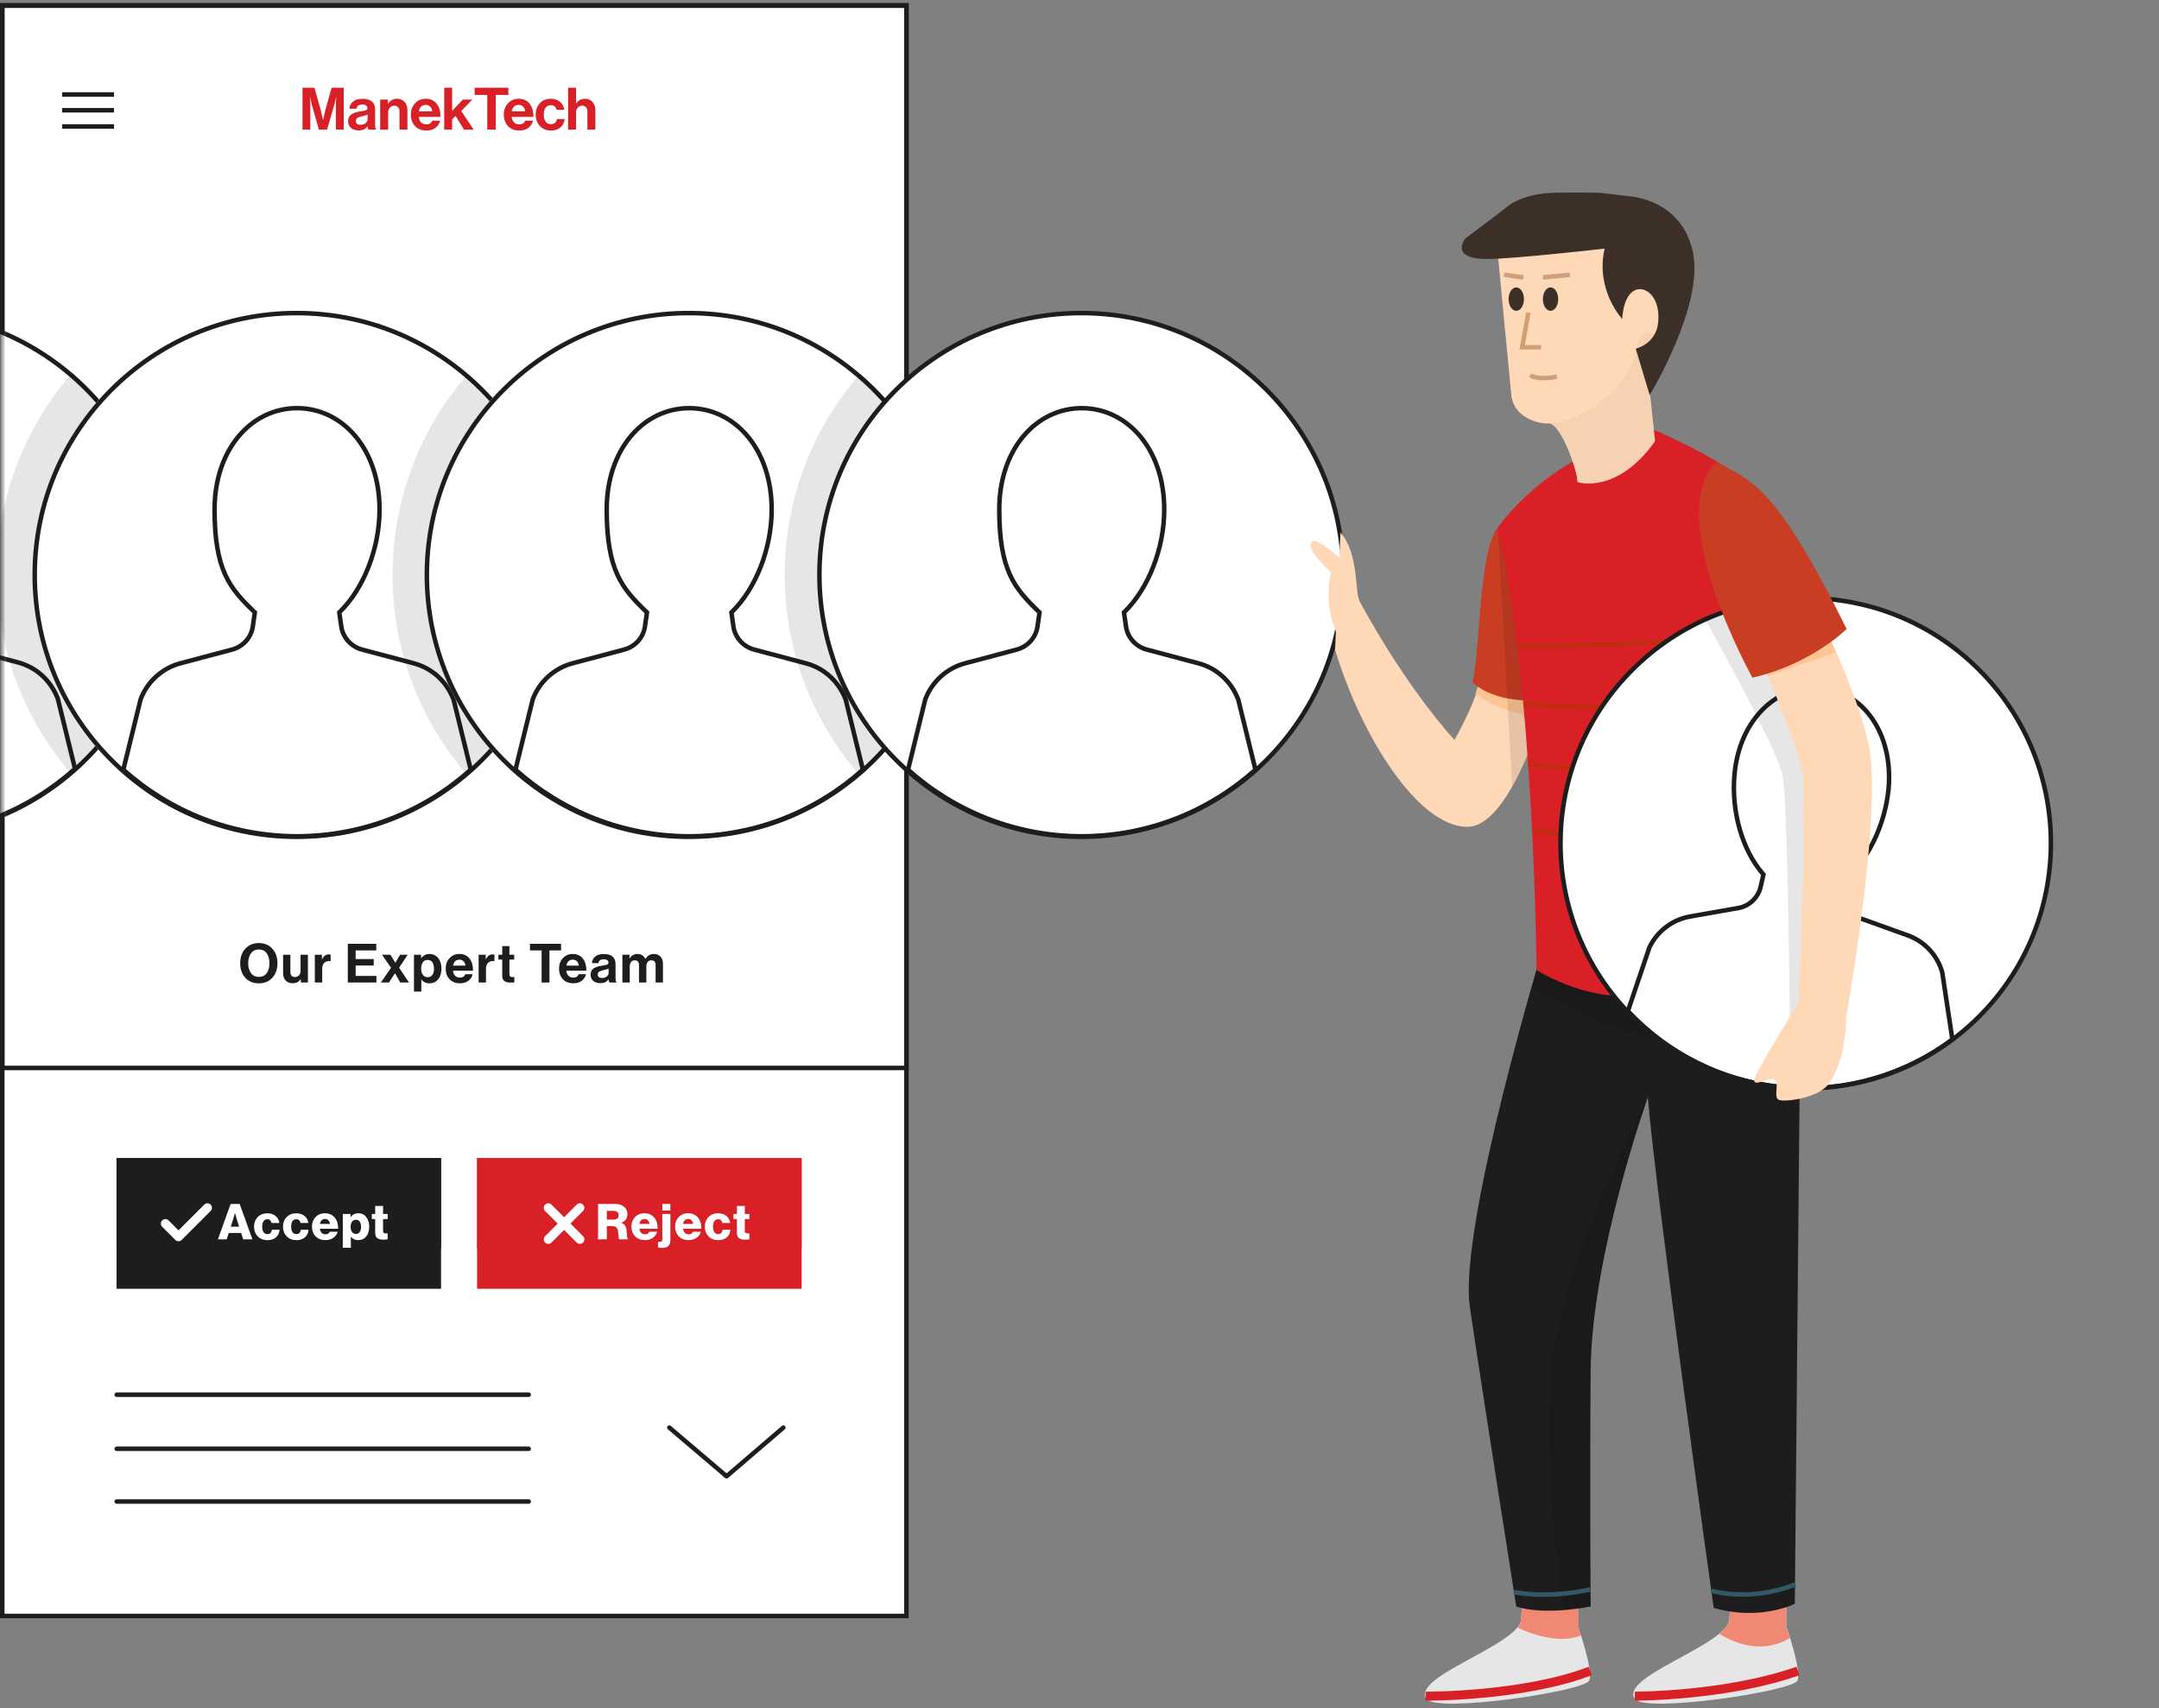<svg width="479" height="379" viewBox="0 0 479 379" fill="none" xmlns="http://www.w3.org/2000/svg">
<rect x="0" y="0" width="479" height="379" fill="#808080" stroke="none"/>
<path d="M201.102 358.565H0.502L0.502 1.266L201.102 1.266L201.102 358.565Z" fill="white" stroke="#1D1D1D"/>
<path d="M201.102 236.966H0.502L0.502 1.166L201.102 1.166L201.102 236.966Z" stroke="#1D1D1D"/>
<path d="M67.113 28.766V19.471H69.765L71.078 24.138C71.174 24.484 71.269 24.87 71.364 25.295C71.468 25.711 71.546 26.04 71.598 26.283L71.663 26.647H71.689C71.854 25.754 72.045 24.918 72.261 24.138L73.574 19.471H76.265V28.766H74.51V23.436L74.588 21.512H74.562C74.424 22.24 74.289 22.829 74.159 23.28L72.56 28.766H70.753L69.193 23.28L68.79 21.512H68.764C68.816 22.292 68.842 22.933 68.842 23.436V28.766H67.113ZM81.757 28.766C81.671 28.653 81.601 28.406 81.549 28.025H81.523C81.333 28.311 81.09 28.532 80.795 28.688C80.501 28.844 80.089 28.922 79.56 28.922C78.858 28.922 78.295 28.744 77.87 28.389C77.446 28.033 77.233 27.531 77.233 26.881C77.233 26.205 77.467 25.711 77.935 25.399C78.403 25.078 79.062 24.857 79.911 24.736C80.535 24.649 80.96 24.562 81.185 24.476C81.411 24.38 81.523 24.216 81.523 23.982C81.523 23.739 81.428 23.548 81.237 23.41C81.047 23.262 80.769 23.189 80.405 23.189C79.599 23.189 79.17 23.501 79.118 24.125H77.545C77.571 23.492 77.827 22.968 78.312 22.552C78.798 22.136 79.5 21.928 80.418 21.928C82.29 21.928 83.226 22.747 83.226 24.385V27.778C83.226 28.28 83.304 28.588 83.46 28.701V28.766H81.757ZM79.989 27.687C80.475 27.687 80.856 27.561 81.133 27.31C81.419 27.058 81.562 26.759 81.562 26.413V25.412C81.372 25.524 80.96 25.654 80.327 25.802C79.825 25.914 79.469 26.044 79.261 26.192C79.053 26.33 78.949 26.547 78.949 26.842C78.949 27.405 79.296 27.687 79.989 27.687ZM86.079 22.097V23.007H86.118C86.578 22.279 87.236 21.915 88.094 21.915C88.779 21.915 89.334 22.149 89.758 22.617C90.183 23.076 90.395 23.674 90.395 24.411V28.766H88.627V24.671C88.627 24.307 88.523 24.012 88.315 23.787C88.116 23.561 87.834 23.449 87.47 23.449C87.08 23.449 86.755 23.592 86.495 23.878C86.244 24.164 86.118 24.532 86.118 24.983V28.766H84.35V22.097H86.079ZM94.618 28.961C93.543 28.961 92.698 28.631 92.083 27.973C91.468 27.305 91.16 26.456 91.16 25.425C91.16 24.428 91.468 23.596 92.083 22.929C92.698 22.253 93.487 21.915 94.449 21.915C95.498 21.915 96.308 22.279 96.88 23.007C97.452 23.735 97.738 24.71 97.738 25.932H92.902C92.971 26.46 93.149 26.872 93.435 27.167C93.721 27.453 94.111 27.596 94.605 27.596C95.255 27.596 95.684 27.323 95.892 26.777H97.634C97.504 27.401 97.175 27.921 96.646 28.337C96.117 28.753 95.441 28.961 94.618 28.961ZM94.475 23.28C93.617 23.28 93.101 23.756 92.928 24.71H95.892C95.866 24.285 95.723 23.943 95.463 23.683C95.203 23.414 94.874 23.28 94.475 23.28ZM102.95 28.766L101.078 25.724L100.311 26.517V28.766H98.556V19.471H100.311V24.619L102.677 22.097H104.796L102.339 24.632L105.095 28.766H102.95ZM105.315 21.057V19.471H112.79V21.057H109.995V28.766H108.11V21.057H105.315ZM115.235 28.961C114.161 28.961 113.316 28.631 112.7 27.973C112.085 27.305 111.777 26.456 111.777 25.425C111.777 24.428 112.085 23.596 112.7 22.929C113.316 22.253 114.104 21.915 115.066 21.915C116.115 21.915 116.925 22.279 117.497 23.007C118.069 23.735 118.355 24.71 118.355 25.932H113.519C113.589 26.46 113.766 26.872 114.052 27.167C114.338 27.453 114.728 27.596 115.222 27.596C115.872 27.596 116.301 27.323 116.509 26.777H118.251C118.121 27.401 117.792 27.921 117.263 28.337C116.735 28.753 116.059 28.961 115.235 28.961ZM115.092 23.28C114.234 23.28 113.719 23.756 113.545 24.71H116.509C116.483 24.285 116.34 23.943 116.08 23.683C115.82 23.414 115.491 23.28 115.092 23.28ZM122.268 28.961C121.236 28.961 120.409 28.627 119.785 27.96C119.161 27.292 118.849 26.452 118.849 25.438C118.849 24.424 119.152 23.583 119.759 22.916C120.374 22.248 121.18 21.915 122.177 21.915C123.017 21.915 123.702 22.136 124.231 22.578C124.759 23.02 125.084 23.613 125.206 24.359H123.477C123.416 24.055 123.277 23.808 123.061 23.618C122.844 23.427 122.575 23.332 122.255 23.332C121.735 23.332 121.336 23.518 121.059 23.891C120.781 24.263 120.643 24.779 120.643 25.438C120.643 26.088 120.777 26.603 121.046 26.985C121.314 27.357 121.709 27.544 122.229 27.544C123 27.544 123.446 27.167 123.568 26.413H125.271C125.21 27.149 124.911 27.76 124.374 28.246C123.836 28.722 123.134 28.961 122.268 28.961ZM127.81 19.471V22.968H127.849C128.1 22.604 128.373 22.339 128.668 22.175C128.971 22.001 129.344 21.915 129.786 21.915C130.47 21.915 131.025 22.149 131.45 22.617C131.874 23.076 132.087 23.674 132.087 24.411V28.766H130.319V24.671C130.319 24.307 130.215 24.012 130.007 23.787C129.807 23.561 129.526 23.449 129.162 23.449C128.772 23.449 128.447 23.592 128.187 23.878C127.935 24.164 127.81 24.532 127.81 24.983V28.766H126.042V19.471H127.81Z" fill="#D92027"/>
<path d="M13.797 28.064H25.297" stroke="#1D1D1D" stroke-miterlimit="10"/>
<path d="M13.797 24.465H25.297" stroke="#1D1D1D" stroke-miterlimit="10"/>
<path d="M13.797 20.965H25.297" stroke="#1D1D1D" stroke-miterlimit="10"/>
<mask id="mask0_4620_6039" style="mask-type:luminance" maskUnits="userSpaceOnUse" x="0" y="38" width="202" height="200">
<path d="M200.898 236.6H0.898V38.6L200.898 38.6V236.6Z" fill="white" stroke="white"/>
</mask>
<g mask="url(#mask0_4620_6039)">
<path d="M-22.002 69.266C10.086 69.266 36.098 95.278 36.099 127.365C36.099 159.453 10.086 185.466 -22.002 185.466C-54.09 185.466 -80.102 159.453 -80.102 127.365C-80.101 95.278 -54.089 69.266 -22.002 69.266Z" fill="white" stroke="#1D1D1D"/>
<path d="M-21.9 90.365C-11.854 90.365 -3.6 99.357 -3.6 112.865C-3.6 121.55 -7.159 130.415 -12.351 135.509L-12.53 135.686L-12.495 135.936L-12.095 138.736C-11.765 141.241 -9.915 143.3 -7.426 143.949V143.948L3.872 146.948L3.876 146.949C8.004 148.005 11.273 150.977 12.821 155.016L16.643 170.59C6.381 179.772 -7.075 185.339 -21.9 185.364C-36.725 185.339 -50.182 179.772 -60.443 170.591L-56.621 155.011C-55.172 151.077 -51.806 148.006 -47.676 146.949L-47.672 146.948L-36.375 143.948L-36.374 143.949C-33.885 143.3 -32.035 141.241 -31.705 138.736L-31.305 135.936L-31.269 135.683L-31.453 135.505C-34.148 132.91 -36.312 130.64 -37.82 127.345C-39.329 124.047 -40.2 119.676 -40.2 112.865C-40.2 99.358 -31.947 90.365 -21.9 90.365Z" stroke="#1D1D1D"/>
<path opacity="0.1" d="M15.997 82.766C5.597 94.666 -0.703 110.266 -0.703 127.366C-0.703 144.466 5.597 159.966 15.997 171.966C28.597 161.266 36.597 145.266 36.597 127.366C36.597 109.466 28.597 93.566 15.997 82.766Z" fill="black"/>
</g>
<path d="M65.803 186.167C98.167 186.167 124.403 159.931 124.403 127.567C124.403 95.203 98.167 68.967 65.803 68.967C33.439 68.967 7.203 95.203 7.203 127.567C7.203 159.931 33.439 186.167 65.803 186.167Z" fill="white"/>
<path d="M65.803 69.467C97.89 69.467 123.903 95.479 123.903 127.566C123.903 159.654 97.891 185.667 65.803 185.667C33.715 185.667 7.703 159.654 7.703 127.566C7.703 95.479 33.715 69.467 65.803 69.467Z" stroke="#1D1D1D" stroke-opacity="0.1"/>
<path d="M65.805 186.066C80.905 186.066 94.605 180.366 105.005 170.966L101.105 155.066C99.505 150.866 96.105 147.766 91.805 146.666L80.505 143.666C78.205 143.066 76.505 141.166 76.205 138.866L75.805 136.066C81.105 130.866 84.705 121.866 84.705 113.066C84.705 99.366 76.305 90.066 65.905 90.066C55.505 90.066 47.105 99.366 47.105 113.066C47.105 126.766 50.605 130.866 56.005 136.066L55.605 138.866C55.305 141.166 53.605 143.066 51.305 143.666L40.005 146.666C35.705 147.766 32.205 150.966 30.705 155.066L26.805 170.966C37.205 180.366 50.905 186.066 66.005 186.066H65.805Z" fill="#1D1D1D" fill-opacity="0.3"/>
<path opacity="0.1" d="M103.802 82.967C93.402 94.867 87.102 110.467 87.102 127.567C87.102 144.667 93.402 160.167 103.802 172.167C116.402 161.467 124.402 145.467 124.402 127.567C124.402 109.667 116.402 93.767 103.802 82.967Z" fill="black"/>
<path d="M65.803 69.467C97.89 69.467 123.903 95.479 123.903 127.566C123.903 159.654 97.891 185.667 65.803 185.667C33.715 185.667 7.703 159.654 7.703 127.566C7.703 95.479 33.715 69.467 65.803 69.467Z" fill="white" stroke="#1D1D1D"/>
<path d="M65.904 90.566C75.951 90.566 84.205 99.559 84.205 113.066C84.205 121.751 80.646 130.616 75.454 135.71L75.274 135.887L75.31 136.137L75.71 138.938C76.039 141.443 77.89 143.501 80.379 144.15V144.149L91.677 147.149L91.681 147.15C95.808 148.206 99.078 151.178 100.626 155.217L104.447 170.791C94.186 179.973 80.73 185.541 65.904 185.565C51.079 185.54 37.623 179.974 27.361 170.792L31.184 155.212C32.633 151.279 35.998 148.207 40.129 147.15L40.133 147.149L51.43 144.149L51.431 144.15C53.92 143.501 55.77 141.443 56.1 138.938L56.5 136.137L56.536 135.884L56.352 135.706C53.657 133.111 51.492 130.842 49.984 127.546C48.475 124.248 47.605 119.877 47.605 113.066C47.605 99.559 55.858 90.567 65.904 90.566Z" stroke="#1D1D1D"/>
<path opacity="0.1" d="M103.802 82.967C93.402 94.867 87.102 110.467 87.102 127.567C87.102 144.667 93.402 160.167 103.802 172.167C116.402 161.467 124.402 145.467 124.402 127.567C124.402 109.667 116.402 93.767 103.802 82.967Z" fill="black"/>
<path d="M152.803 186.167C185.167 186.167 211.403 159.931 211.403 127.567C211.403 95.203 185.167 68.967 152.803 68.967C120.439 68.967 94.203 95.203 94.203 127.567C94.203 159.931 120.439 186.167 152.803 186.167Z" fill="white"/>
<path d="M152.803 69.467C184.89 69.467 210.903 95.479 210.903 127.566C210.903 159.654 184.89 185.667 152.803 185.667C120.715 185.667 94.703 159.654 94.703 127.566C94.703 95.479 120.715 69.467 152.803 69.467Z" stroke="#1D1D1D" stroke-opacity="0.1"/>
<path d="M152.805 186.066C167.905 186.066 181.605 180.366 192.005 170.966L188.105 155.066C186.505 150.866 183.105 147.766 178.805 146.666L167.505 143.666C165.205 143.066 163.505 141.166 163.205 138.866L162.805 136.066C168.105 130.866 171.705 121.866 171.705 113.066C171.705 99.366 163.305 90.066 152.905 90.066C142.505 90.066 134.105 99.366 134.105 113.066C134.105 126.766 137.605 130.866 143.005 136.066L142.605 138.866C142.305 141.166 140.605 143.066 138.305 143.666L127.005 146.666C122.705 147.766 119.205 150.966 117.705 155.066L113.805 170.966C124.205 180.366 137.905 186.066 153.005 186.066H152.805Z" fill="#1D1D1D" fill-opacity="0.3"/>
<path opacity="0.1" d="M190.802 82.967C180.402 94.867 174.102 110.467 174.102 127.567C174.102 144.667 180.402 160.167 190.802 172.167C203.402 161.467 211.402 145.467 211.402 127.567C211.402 109.667 203.402 93.767 190.802 82.967Z" fill="black"/>
<path d="M152.803 69.467C184.89 69.467 210.903 95.479 210.903 127.566C210.903 159.654 184.89 185.667 152.803 185.667C120.715 185.667 94.703 159.654 94.703 127.566C94.703 95.479 120.715 69.467 152.803 69.467Z" fill="white" stroke="#1D1D1D"/>
<path d="M152.904 90.566C162.951 90.566 171.205 99.559 171.205 113.066C171.205 121.751 167.646 130.616 162.454 135.71L162.274 135.887L162.31 136.137L162.71 138.938C163.039 141.443 164.89 143.501 167.379 144.15V144.149L178.677 147.149L178.681 147.15C182.809 148.206 186.078 151.178 187.626 155.217L191.447 170.791C181.186 179.973 167.73 185.541 152.904 185.565C138.079 185.54 124.623 179.974 114.361 170.792L118.184 155.212C119.633 151.279 122.999 148.207 127.129 147.15L127.133 147.149L138.43 144.149L138.431 144.15C140.92 143.501 142.77 141.443 143.1 138.938L143.5 136.137L143.536 135.884L143.352 135.706C140.657 133.111 138.492 130.842 136.984 127.546C135.475 124.248 134.604 119.877 134.604 113.066C134.604 99.559 142.858 90.567 152.904 90.566Z" stroke="#1D1D1D"/>
<path opacity="0.1" d="M190.802 82.967C180.402 94.867 174.102 110.467 174.102 127.567C174.102 144.667 180.402 160.167 190.802 172.167C203.402 161.467 211.402 145.467 211.402 127.567C211.402 109.667 203.402 93.767 190.802 82.967Z" fill="black"/>
<rect width="72" height="29" transform="translate(25.852 256.967)" fill="#1D1D1D"/>
<rect x="25.852" y="256.967" width="72" height="20" fill="#1D1D1D"/>
<path d="M46.021 268L39.604 274.417L36.688 271.5" stroke="white" stroke-width="2" stroke-linecap="round" stroke-linejoin="round"/>
<path d="M48.341 275L51.168 267.135H53.17L56.008 275H53.962L53.5 273.581H50.75L50.299 275H48.341ZM51.201 272.184H53.049L52.455 270.281L52.147 269.17H52.125C52 269.639 51.894 270.01 51.806 270.281L51.201 272.184ZM59.35 275.176C58.456 275.176 57.733 274.894 57.183 274.329C56.633 273.764 56.358 273.053 56.358 272.195C56.358 271.337 56.63 270.626 57.172 270.061C57.715 269.496 58.426 269.214 59.306 269.214C60.054 269.214 60.666 269.412 61.143 269.808C61.62 270.204 61.898 270.725 61.979 271.37H60.252C60.127 270.813 59.819 270.534 59.328 270.534C58.947 270.534 58.657 270.681 58.459 270.974C58.269 271.267 58.173 271.674 58.173 272.195C58.173 272.708 58.272 273.112 58.47 273.405C58.668 273.691 58.954 273.834 59.328 273.834C59.9 273.834 60.227 273.511 60.307 272.866H62.023C62.001 273.533 61.745 274.087 61.253 274.527C60.769 274.96 60.135 275.176 59.35 275.176ZM65.774 275.176C64.879 275.176 64.157 274.894 63.607 274.329C63.057 273.764 62.782 273.053 62.782 272.195C62.782 271.337 63.053 270.626 63.596 270.061C64.138 269.496 64.85 269.214 65.73 269.214C66.478 269.214 67.09 269.412 67.567 269.808C68.043 270.204 68.322 270.725 68.403 271.37H66.676C66.551 270.813 66.243 270.534 65.752 270.534C65.37 270.534 65.081 270.681 64.883 270.974C64.692 271.267 64.597 271.674 64.597 272.195C64.597 272.708 64.696 273.112 64.894 273.405C65.092 273.691 65.378 273.834 65.752 273.834C66.324 273.834 66.65 273.511 66.731 272.866H68.447C68.425 273.533 68.168 274.087 67.677 274.527C67.193 274.96 66.558 275.176 65.774 275.176ZM72.208 275.165C71.299 275.165 70.569 274.886 70.019 274.329C69.476 273.764 69.205 273.046 69.205 272.173C69.205 271.322 69.473 270.615 70.008 270.05C70.551 269.485 71.247 269.203 72.098 269.203C72.868 269.203 73.51 269.438 74.023 269.907C74.698 270.523 75.028 271.436 75.013 272.646H70.965C71.024 273.035 71.159 273.339 71.372 273.559C71.585 273.772 71.871 273.878 72.23 273.878C72.692 273.878 73.004 273.691 73.165 273.317H74.914C74.782 273.86 74.467 274.303 73.968 274.648C73.477 274.993 72.89 275.165 72.208 275.165ZM70.976 271.579H73.198C73.169 271.242 73.055 270.974 72.857 270.776C72.666 270.578 72.424 270.479 72.131 270.479C71.493 270.479 71.108 270.846 70.976 271.579ZM76.053 276.859V269.368H77.769V270.05H77.802C78.235 269.485 78.803 269.203 79.507 269.203C80.241 269.203 80.824 269.485 81.256 270.05C81.696 270.607 81.916 271.319 81.916 272.184C81.916 273.093 81.693 273.819 81.245 274.362C80.798 274.905 80.204 275.176 79.463 275.176C78.774 275.176 78.242 274.923 77.868 274.417H77.846V276.859H76.053ZM79.001 273.79C79.346 273.79 79.614 273.654 79.804 273.383C80.002 273.104 80.101 272.727 80.101 272.25C80.101 271.751 80.006 271.359 79.815 271.073C79.625 270.787 79.342 270.644 78.968 270.644C78.594 270.644 78.305 270.794 78.099 271.095C77.894 271.388 77.791 271.773 77.791 272.25C77.791 272.712 77.898 273.086 78.11 273.372C78.323 273.651 78.62 273.79 79.001 273.79ZM85.032 275.066C84.46 275.066 84.016 274.952 83.701 274.725C83.393 274.49 83.239 274.087 83.239 273.515V270.49H82.491V269.368H83.239V267.586H84.988V269.368H86.011V270.49H84.988V273.13C84.988 273.335 85.039 273.478 85.142 273.559C85.252 273.64 85.41 273.68 85.615 273.68C85.674 273.68 85.751 273.68 85.846 273.68C85.941 273.673 85.996 273.669 86.011 273.669V274.978C85.806 275.037 85.479 275.066 85.032 275.066Z" fill="white"/>
<rect width="72" height="29" transform="translate(105.852 256.967)" fill="#D92027"/>
<rect x="105.852" y="256.967" width="72" height="20" fill="#D92027"/>
<path d="M128.648 268L121.648 275" stroke="white" stroke-width="2" stroke-linecap="round" stroke-linejoin="round"/>
<path d="M121.648 268L128.648 275" stroke="white" stroke-width="2" stroke-linecap="round" stroke-linejoin="round"/>
<path d="M132.687 275V267.135H136.449C137.256 267.135 137.916 267.337 138.429 267.74C138.943 268.136 139.199 268.69 139.199 269.401C139.199 270.354 138.745 270.989 137.835 271.304V271.337C138.495 271.557 138.877 272.037 138.979 272.778C139.023 273.035 139.053 273.354 139.067 273.735C139.089 274.109 139.115 274.391 139.144 274.582C139.174 274.765 139.229 274.872 139.309 274.901V275H137.417C137.359 274.963 137.311 274.857 137.274 274.681C137.245 274.505 137.219 274.256 137.197 273.933C137.175 273.61 137.15 273.357 137.12 273.174C137.018 272.426 136.581 272.052 135.811 272.052H134.634V275H132.687ZM134.634 270.611H136.097C136.479 270.611 136.768 270.527 136.966 270.358C137.164 270.189 137.263 269.955 137.263 269.654C137.263 269.361 137.168 269.126 136.977 268.95C136.787 268.767 136.508 268.675 136.141 268.675H134.634V270.611ZM143.094 275.165C142.184 275.165 141.455 274.886 140.905 274.329C140.362 273.764 140.091 273.046 140.091 272.173C140.091 271.322 140.358 270.615 140.894 270.05C141.436 269.485 142.133 269.203 142.984 269.203C143.754 269.203 144.395 269.438 144.909 269.907C145.583 270.523 145.913 271.436 145.899 272.646H141.851C141.909 273.035 142.045 273.339 142.258 273.559C142.47 273.772 142.756 273.878 143.116 273.878C143.578 273.878 143.889 273.691 144.051 273.317H145.8C145.668 273.86 145.352 274.303 144.854 274.648C144.362 274.993 143.776 275.165 143.094 275.165ZM141.862 271.579H144.084C144.054 271.242 143.941 270.974 143.743 270.776C143.552 270.578 143.31 270.479 143.017 270.479C142.379 270.479 141.994 270.846 141.862 271.579ZM147.005 276.892C146.624 276.892 146.286 276.863 145.993 276.804V275.561C146.191 275.561 146.334 275.557 146.422 275.55C146.503 275.543 146.591 275.521 146.686 275.484C146.789 275.447 146.855 275.385 146.884 275.297C146.921 275.216 146.939 275.103 146.939 274.956V269.368H148.732V275.044C148.732 275.682 148.589 276.151 148.303 276.452C148.01 276.745 147.577 276.892 147.005 276.892ZM146.939 268.587V267.135H148.732V268.587H146.939ZM152.782 275.165C151.873 275.165 151.143 274.886 150.593 274.329C150.051 273.764 149.779 273.046 149.779 272.173C149.779 271.322 150.047 270.615 150.582 270.05C151.125 269.485 151.822 269.203 152.672 269.203C153.442 269.203 154.084 269.438 154.597 269.907C155.272 270.523 155.602 271.436 155.587 272.646H151.539C151.598 273.035 151.734 273.339 151.946 273.559C152.159 273.772 152.445 273.878 152.804 273.878C153.266 273.878 153.578 273.691 153.739 273.317H155.488C155.356 273.86 155.041 274.303 154.542 274.648C154.051 274.993 153.464 275.165 152.782 275.165ZM151.55 271.579H153.772C153.743 271.242 153.629 270.974 153.431 270.776C153.241 270.578 152.999 270.479 152.705 270.479C152.067 270.479 151.682 270.846 151.55 271.579ZM159.366 275.176C158.472 275.176 157.749 274.894 157.199 274.329C156.649 273.764 156.374 273.053 156.374 272.195C156.374 271.337 156.646 270.626 157.188 270.061C157.731 269.496 158.442 269.214 159.322 269.214C160.07 269.214 160.683 269.412 161.159 269.808C161.636 270.204 161.915 270.725 161.995 271.37H160.268C160.144 270.813 159.836 270.534 159.344 270.534C158.963 270.534 158.673 270.681 158.475 270.974C158.285 271.267 158.189 271.674 158.189 272.195C158.189 272.708 158.288 273.112 158.486 273.405C158.684 273.691 158.97 273.834 159.344 273.834C159.916 273.834 160.243 273.511 160.323 272.866H162.039C162.017 273.533 161.761 274.087 161.269 274.527C160.785 274.96 160.151 275.176 159.366 275.176ZM165.284 275.066C164.712 275.066 164.268 274.952 163.953 274.725C163.645 274.49 163.491 274.087 163.491 273.515V270.49H162.743V269.368H163.491V267.586H165.24V269.368H166.263V270.49H165.24V273.13C165.24 273.335 165.291 273.478 165.394 273.559C165.504 273.64 165.662 273.68 165.867 273.68C165.926 273.68 166.003 273.68 166.098 273.68C166.193 273.673 166.248 273.669 166.263 273.669V274.978C166.058 275.037 165.731 275.066 165.284 275.066Z" fill="white"/>
<path d="M25.898 321.467H117.298" stroke="#1D1D1D" stroke-linecap="round" stroke-linejoin="round"/>
<path d="M25.898 309.467H117.298" stroke="#1D1D1D" stroke-linecap="round" stroke-linejoin="round"/>
<path d="M25.898 333.166H117.298" stroke="#1D1D1D" stroke-linecap="round" stroke-linejoin="round"/>
<path d="M173.8 316.766L161.2 327.566L148.5 316.766" stroke="#1D1D1D" stroke-linecap="round" stroke-linejoin="round"/>
<path d="M239.896 69.467C271.984 69.467 297.997 95.479 297.997 127.566C297.997 159.654 271.984 185.667 239.896 185.667C207.809 185.667 181.797 159.654 181.797 127.566C181.797 95.479 207.809 69.467 239.896 69.467Z" fill="white" stroke="#1D1D1D"/>
<path d="M239.998 90.566C250.045 90.566 258.299 99.559 258.299 113.066C258.299 121.751 254.739 130.616 249.548 135.71L249.367 135.887L249.403 136.137L249.804 138.938C250.133 141.443 251.984 143.501 254.473 144.15V144.149L265.771 147.149L265.774 147.15C269.902 148.206 273.171 151.178 274.72 155.217L278.541 170.791C268.279 179.973 254.824 185.541 239.998 185.565C225.173 185.54 211.717 179.974 201.455 170.792L205.277 155.212C206.726 151.279 210.092 148.207 214.223 147.15L214.227 147.149L225.523 144.149L225.524 144.15C228.013 143.501 229.864 141.443 230.193 138.938L230.594 136.137L230.63 135.884L230.445 135.706C227.751 133.111 225.586 130.842 224.078 127.546C222.569 124.248 221.698 119.877 221.698 113.066C221.698 99.559 229.951 90.567 239.998 90.566Z" stroke="#1D1D1D"/>
<path d="M297.697 143.066C297.697 143.066 295.397 138.766 294.897 134.666C294.397 130.566 295.297 126.966 295.297 126.966C295.297 126.966 289.897 122.266 290.897 120.366C291.897 118.466 298.897 125.366 298.897 125.366L301.497 133.066L297.697 142.966V143.066Z" fill="#FFD8B8"/>
<path d="M350.102 353.266V360.866C350.102 360.866 353.502 370.466 352.602 372.866C351.702 375.266 318.702 380.166 316.502 376.966C313.102 372.166 335.302 365.566 337.402 359.866L338.002 353.166H350.102V353.266Z" fill="#E6E6E6"/>
<path d="M396.305 353.266V360.866C396.305 360.866 399.705 370.466 398.805 372.866C397.905 375.266 364.905 380.166 362.705 376.966C359.305 372.166 381.505 365.566 383.605 359.866L384.205 353.166H396.305V353.266Z" fill="#E6E6E6"/>
<path d="M338.003 353.266L337.403 359.966C337.303 360.366 337.003 360.766 336.703 361.166C340.203 362.766 346.103 364.766 350.803 362.866C350.403 361.666 350.103 360.866 350.103 360.866V353.266H338.003Z" fill="#F08873"/>
<path d="M384.2 353.266L383.6 359.966C383.3 360.766 382.5 361.666 381.5 362.566C384.8 364.566 390.9 367.166 397.1 363.466C396.6 361.966 396.3 360.966 396.3 360.966V353.366H384.2V353.266Z" fill="#F08873"/>
<path d="M297.303 118.065C301.503 122.565 300.603 131.565 301.603 133.365C312.803 153.865 322.703 164.165 322.703 164.165C328.003 154.665 328.903 149.365 328.903 149.365L344.403 150.865C344.403 150.865 336.303 183.665 325.403 183.465C314.503 183.265 302.003 163.365 296.203 144.165L297.403 117.965L297.303 118.065Z" fill="#FFD8B8"/>
<path d="M327.405 154.065C329.705 155.665 334.505 158.465 341.805 159.165C343.405 154.465 344.205 150.865 344.205 150.865L328.705 149.365C328.705 149.365 328.405 150.965 327.305 154.065H327.405Z" fill="#FFC494"/>
<path d="M342.8 208.565L399.6 206.365L398.2 355.865C398.2 355.865 390.5 359.765 380.2 356.765C380.2 356.765 367.3 264.765 365.6 243.465C365.6 243.465 353.1 278.465 352.9 304.165C352.7 329.865 352.9 356.465 352.9 356.465C352.9 356.465 342.8 358.565 336.4 356.465C336.4 356.465 328.7 307.765 326.1 289.965C323.5 272.165 342.8 208.665 342.8 208.665V208.565Z" fill="#1D1D1D"/>
<path opacity="0.1" d="M339.703 219.165C347.003 223.665 369.003 235.365 399.303 234.765L399.603 206.365L342.803 208.565C342.803 208.565 341.503 212.665 339.703 219.165Z" fill="black"/>
<path d="M332.203 117.166C328.103 122.366 328.303 145.366 326.703 151.366C326.703 151.366 330.803 155.966 341.203 155.366C341.203 155.366 339.003 134.066 337.103 126.866C335.203 119.666 332.203 117.166 332.203 117.166Z" fill="#C93D22"/>
<path opacity="0.1" d="M344.305 150.866L340.805 150.566C340.005 143.866 338.505 131.966 337.205 126.966C335.305 119.766 332.305 117.266 332.305 117.266L335.505 174.466C340.905 164.866 344.305 150.966 344.305 150.966V150.866Z" fill="black"/>
<path d="M366.903 95.365C366.903 95.365 379.603 100.565 387.903 107.165C396.103 113.765 400.603 207.565 400.603 207.565C386.703 210.765 367.603 230.765 340.903 215.265C340.903 215.265 340.403 151.365 332.203 117.165C332.203 117.165 339.403 106.665 352.703 100.465C362.703 95.765 366.903 95.365 366.903 95.365Z" fill="#D92027"/>
<path d="M396.9 154.367C396.9 154.067 396.9 153.667 396.9 153.367C383.1 155.367 359.4 157.767 338 155.667C338 155.967 338 156.367 338 156.667C359.4 158.767 383.1 156.267 396.9 154.367Z" fill="#C22C0F"/>
<path d="M336.5 142.766C336.5 143.066 336.5 143.466 336.6 143.766C347.3 143.866 369.9 143.566 395.3 140.066C395.3 139.766 395.3 139.366 395.2 139.066C369.8 142.666 347.1 142.966 336.5 142.766Z" fill="#C22C0F"/>
<path d="M398 167.967C398 167.667 398 167.267 398 166.967C374.9 172.767 350.5 170.667 339 169.067C339 169.367 339 169.767 339 170.067C350.6 171.567 374.9 173.667 398 167.967Z" fill="#C22C0F"/>
<path d="M399.1 181.766C399.1 181.466 399.1 181.066 399.1 180.766C387.7 183.566 367.4 186.766 340 183.866C340 184.166 340 184.566 340 184.866C347.5 185.666 354.5 185.966 360.9 185.966C377.8 185.966 390.8 183.766 399.1 181.766Z" fill="#C22C0F"/>
<path d="M362.151 148.621C383.395 127.377 417.839 127.377 439.084 148.622C460.328 169.866 460.328 204.31 439.084 225.554C417.839 246.799 383.395 246.799 362.151 225.555C340.906 204.31 340.906 169.866 362.151 148.621Z" fill="white" stroke="#1D1D1D"/>
<path d="M384.8 172.01C385.883 159.507 394.406 151.794 403.761 152.565C413.105 153.336 420.086 162.413 419.003 175.023C418.212 183.215 414.262 191.18 408.985 195.479L408.783 195.645L408.803 195.905L409.003 198.505C409.115 200.828 410.554 202.838 412.712 203.749L412.924 203.834L412.933 203.837L423.232 207.537C426.972 208.88 429.848 211.943 430.911 215.771L433.161 230.643C422.843 238.32 409.836 242.409 396.043 241.284L396.044 241.269C382.18 240.089 369.975 233.736 361.171 224.342L365.965 210.157C367.7 206.613 371.059 204.03 374.985 203.359H374.988L385.788 201.459L385.795 201.458C388.087 201.021 390.042 199.176 390.588 196.883L390.589 196.879L391.188 194.279L391.246 194.031L391.079 193.839C386.583 188.659 384.109 180.2 384.8 172.01Z" stroke="#1D1D1D"/>
<path opacity="0.1" d="M378.102 137.065C381.902 143.865 394.502 166.765 395.502 172.165C396.702 178.465 397.102 227.865 397.102 227.865H404.602C404.602 227.865 409.302 179.565 408.402 169.565C407.802 162.465 398.302 143.365 392.902 132.865C387.702 133.565 382.702 135.065 378.102 137.165V137.065Z" fill="black"/>
<path d="M390.804 146.565C390.804 146.565 398.304 164.165 399.704 170.465C401.104 176.765 399.004 222.565 399.004 222.565C399.004 222.565 389.404 237.865 389.204 239.565C389.004 241.365 392.504 238.865 393.704 239.565C394.904 240.265 393.304 243.565 394.704 244.065C396.104 244.565 403.004 243.665 405.404 240.865C407.704 238.065 409.504 232.765 409.604 225.665C409.604 225.665 416.704 185.765 415.104 168.665C414.204 158.565 405.204 139.865 405.204 139.865L390.904 146.565H390.804Z" fill="#FFD8B8"/>
<path d="M405.105 139.866L390.805 146.566C390.805 146.566 391.405 147.966 392.205 149.966C394.505 149.166 401.105 146.966 407.305 144.766C406.005 141.766 405.005 139.766 405.005 139.766L405.105 139.866Z" fill="#FFC494"/>
<path d="M332.202 55.165C332.202 55.165 334.802 82.865 335.302 87.665C335.802 92.465 340.902 94.065 343.602 93.965C346.302 93.865 350.102 104.765 350.002 106.965C350.002 106.965 358.602 109.865 367.102 97.965L366.002 87.665C366.002 87.665 372.702 71.765 371.302 63.665C369.902 55.565 362.902 47.465 353.002 46.965C343.002 46.365 332.102 55.165 332.102 55.165H332.202Z" fill="#FFD8B8"/>
<path d="M350.1 106.865C350.1 106.865 358.7 109.765 367.2 97.865L366.1 87.565C366.1 87.565 368.4 82.265 370 76.165C366.9 73.465 363.9 72.365 363 77.365C361.2 87.765 349.4 93.565 344 93.965C346.7 94.665 350.1 104.865 350 106.865H350.1Z" fill="#F7D2B2"/>
<path d="M325.304 52.766L333.904 46.266C333.904 46.266 337.095 42.935 344.904 42.766C348.743 42.682 354.904 42.765 354.904 42.765L361.604 43.566C361.604 43.566 373.104 44.166 375.604 55.965C378.104 67.766 366.004 87.665 366.004 87.665L362.904 77.365C362.904 77.365 367.504 76.365 367.904 71.365C368.304 66.266 365.604 64.066 363.804 64.165C362.004 64.165 360.204 66.066 359.904 70.766C359.904 70.766 353.904 64.365 356.004 55.166C356.004 55.166 335.804 57.465 330.004 57.465C321.204 57.465 325.204 52.766 325.204 52.766H325.304Z" fill="#3B2F27"/>
<path d="M380.901 102.465C388.501 106.865 393.701 107.165 409.701 139.565C409.701 139.565 401.901 147.365 388.801 150.365C388.801 150.365 368.601 114.165 380.901 102.465Z" fill="#C93D22"/>
<path d="M362.703 376.366C362.703 376.366 383.103 376.366 398.903 370.766" stroke="#D92027" stroke-width="2" stroke-miterlimit="10"/>
<path d="M316.305 376.366C316.305 376.366 338.105 376.466 352.805 370.766" stroke="#D92027" stroke-width="2" stroke-miterlimit="10"/>
<path opacity="0.1" d="M346.802 357.165C350.202 356.865 352.902 356.365 352.902 356.365C352.902 356.365 352.702 329.765 352.902 304.065C353.102 278.365 365.602 243.365 365.602 243.365C365.602 243.365 349.102 274.565 345.102 297.565C341.702 317.365 345.602 348.765 346.802 357.165Z" fill="black"/>
<path d="M379.703 352.966C379.703 352.966 388.203 355.566 398.303 351.566" stroke="#315A66" stroke-miterlimit="10"/>
<path d="M335.906 353.266C335.906 353.266 343.006 354.866 352.806 352.666" stroke="#315A66" stroke-miterlimit="10"/>
<path d="M339.103 69.365L337.703 77.065H341.903" stroke="#CF9F78" stroke-miterlimit="10"/>
<path d="M339.5 83.266C339.5 83.266 341 84.466 345.4 83.566" stroke="#CF9F78" stroke-miterlimit="10"/>
<path d="M344.005 68.966C344.944 68.966 345.705 67.802 345.705 66.366C345.705 64.93 344.944 63.766 344.005 63.766C343.066 63.766 342.305 64.93 342.305 66.366C342.305 67.802 343.066 68.966 344.005 68.966Z" fill="#3B2F27"/>
<path d="M336.403 68.966C337.342 68.966 338.103 67.802 338.103 66.366C338.103 64.93 337.342 63.766 336.403 63.766C335.464 63.766 334.703 64.93 334.703 66.366C334.703 67.802 335.464 68.966 336.403 68.966Z" fill="#3B2F27"/>
<path d="M342.305 61.565L348.305 60.965" stroke="#CF9F78" stroke-miterlimit="10"/>
<path d="M338.003 61.565L333.703 60.965" stroke="#CF9F78" stroke-miterlimit="10"/>
<path d="M60.428 216.944C59.676 217.776 58.676 218.192 57.428 218.192C56.18 218.192 55.176 217.776 54.416 216.944C53.664 216.104 53.288 215.032 53.288 213.728C53.288 212.424 53.664 211.352 54.416 210.512C55.176 209.672 56.18 209.252 57.428 209.252C58.676 209.252 59.676 209.672 60.428 210.512C61.18 211.352 61.556 212.424 61.556 213.728C61.556 215.032 61.18 216.104 60.428 216.944ZM55.676 215.912C56.092 216.48 56.68 216.764 57.44 216.764C58.2 216.764 58.78 216.484 59.18 215.924C59.58 215.356 59.78 214.624 59.78 213.728C59.78 212.832 59.58 212.1 59.18 211.532C58.78 210.964 58.2 210.68 57.44 210.68C56.68 210.68 56.092 210.964 55.676 211.532C55.268 212.1 55.064 212.832 55.064 213.728C55.064 214.616 55.268 215.344 55.676 215.912ZM68.316 218H66.744V217.28H66.708C66.484 217.584 66.236 217.808 65.964 217.952C65.7 218.096 65.36 218.168 64.944 218.168C64.272 218.168 63.748 217.968 63.372 217.568C62.996 217.168 62.808 216.628 62.808 215.948V211.844H64.428V215.672C64.428 216.416 64.768 216.788 65.448 216.788C65.824 216.788 66.124 216.66 66.348 216.404C66.572 216.148 66.684 215.812 66.684 215.396V211.844H68.316V218ZM71.423 211.844V212.828H71.459C71.651 212.468 71.863 212.204 72.095 212.036C72.327 211.86 72.619 211.772 72.971 211.772C73.139 211.772 73.267 211.788 73.355 211.82V213.248H73.319C72.767 213.192 72.323 213.312 71.987 213.608C71.651 213.904 71.483 214.368 71.483 215V218H69.851V211.844H71.423ZM77.166 218V209.42H83.478V210.884H78.906V212.804H82.914V214.232H78.906V216.548H83.514V218H77.166ZM84.512 218L86.756 214.736L84.752 211.844H86.612L87.704 213.608H87.728L88.76 211.844H90.452L88.544 214.724L90.74 218H88.796L87.656 215.96H87.632L86.3 218H84.512ZM91.846 220.016V211.844H93.418V212.612H93.454C93.909 211.988 94.513 211.676 95.266 211.676C96.073 211.676 96.722 211.976 97.21 212.576C97.698 213.176 97.942 213.96 97.942 214.928C97.942 215.92 97.698 216.712 97.21 217.304C96.722 217.888 96.078 218.18 95.278 218.18C94.478 218.18 93.885 217.888 93.501 217.304H93.478V220.016H91.846ZM94.93 216.824C95.346 216.824 95.674 216.66 95.913 216.332C96.162 216.004 96.285 215.552 96.285 214.976C96.285 214.36 96.169 213.876 95.938 213.524C95.706 213.172 95.35 212.996 94.87 212.996C94.382 212.996 94.022 213.18 93.79 213.548C93.558 213.908 93.442 214.384 93.442 214.976C93.442 215.544 93.57 215.996 93.826 216.332C94.082 216.66 94.45 216.824 94.93 216.824ZM102.073 218.18C101.081 218.18 100.301 217.876 99.733 217.268C99.165 216.652 98.881 215.868 98.881 214.916C98.881 213.996 99.165 213.228 99.733 212.612C100.301 211.988 101.029 211.676 101.917 211.676C102.885 211.676 103.633 212.012 104.161 212.684C104.689 213.356 104.953 214.256 104.953 215.384H100.489C100.553 215.872 100.717 216.252 100.981 216.524C101.245 216.788 101.605 216.92 102.061 216.92C102.661 216.92 103.057 216.668 103.249 216.164H104.857C104.737 216.74 104.433 217.22 103.945 217.604C103.457 217.988 102.833 218.18 102.073 218.18ZM101.941 212.936C101.149 212.936 100.673 213.376 100.513 214.256H103.249C103.225 213.864 103.093 213.548 102.853 213.308C102.613 213.06 102.309 212.936 101.941 212.936ZM107.76 211.844V212.828H107.796C107.988 212.468 108.2 212.204 108.432 212.036C108.664 211.86 108.956 211.772 109.308 211.772C109.476 211.772 109.604 211.788 109.692 211.82V213.248H109.656C109.104 213.192 108.66 213.312 108.324 213.608C107.988 213.904 107.82 214.368 107.82 215V218H106.188V211.844H107.76ZM110.574 212.924V211.844H111.426V209.924H113.022V211.844H114.078V212.924H113.022V216.188C113.022 216.596 113.226 216.8 113.634 216.8L114.114 216.788V217.988C113.866 218.004 113.526 218.012 113.094 218.012C112.622 218.012 112.226 217.9 111.906 217.676C111.586 217.444 111.426 217.064 111.426 216.536V212.924H110.574ZM117.582 210.884V209.42H124.482V210.884H121.902V218H120.162V210.884H117.582ZM127.219 218.18C126.227 218.18 125.447 217.876 124.879 217.268C124.311 216.652 124.027 215.868 124.027 214.916C124.027 213.996 124.311 213.228 124.879 212.612C125.447 211.988 126.175 211.676 127.063 211.676C128.031 211.676 128.779 212.012 129.307 212.684C129.835 213.356 130.099 214.256 130.099 215.384H125.635C125.699 215.872 125.863 216.252 126.127 216.524C126.391 216.788 126.751 216.92 127.207 216.92C127.807 216.92 128.203 216.668 128.395 216.164H130.003C129.883 216.74 129.579 217.22 129.091 217.604C128.603 217.988 127.979 218.18 127.219 218.18ZM127.087 212.936C126.295 212.936 125.819 213.376 125.659 214.256H128.395C128.371 213.864 128.239 213.548 127.999 213.308C127.759 213.06 127.455 212.936 127.087 212.936ZM135.21 218C135.13 217.896 135.066 217.668 135.018 217.316H134.994C134.818 217.58 134.594 217.784 134.322 217.928C134.05 218.072 133.67 218.144 133.182 218.144C132.534 218.144 132.014 217.98 131.622 217.652C131.23 217.324 131.034 216.86 131.034 216.26C131.034 215.636 131.25 215.18 131.682 214.892C132.114 214.596 132.722 214.392 133.506 214.28C134.082 214.2 134.474 214.12 134.682 214.04C134.89 213.952 134.994 213.8 134.994 213.584C134.994 213.36 134.906 213.184 134.73 213.056C134.554 212.92 134.298 212.852 133.962 212.852C133.218 212.852 132.822 213.14 132.774 213.716H131.322C131.346 213.132 131.582 212.648 132.03 212.264C132.478 211.88 133.126 211.688 133.974 211.688C135.702 211.688 136.566 212.444 136.566 213.956V217.088C136.566 217.552 136.638 217.836 136.782 217.94V218H135.21ZM133.578 217.004C134.026 217.004 134.378 216.888 134.634 216.656C134.898 216.424 135.03 216.148 135.03 215.828V214.904C134.854 215.008 134.474 215.128 133.89 215.264C133.426 215.368 133.098 215.488 132.906 215.624C132.714 215.752 132.618 215.952 132.618 216.224C132.618 216.744 132.938 217.004 133.578 217.004ZM138.084 218V211.844H139.656V212.672H139.692C140.084 212.008 140.68 211.676 141.48 211.676C141.864 211.676 142.204 211.776 142.5 211.976C142.804 212.168 143.032 212.428 143.184 212.756H143.208C143.656 212.036 144.272 211.676 145.056 211.676C145.696 211.676 146.192 211.872 146.544 212.264C146.904 212.648 147.084 213.18 147.084 213.86V218H145.452V214.136C145.452 213.432 145.136 213.08 144.504 213.08C144.16 213.08 143.888 213.204 143.688 213.452C143.496 213.692 143.4 214.016 143.4 214.424V218H141.768V214.136C141.768 213.432 141.452 213.08 140.82 213.08C140.492 213.08 140.224 213.204 140.016 213.452C139.816 213.692 139.716 214.016 139.716 214.424V218H138.084Z" fill="#1D1D1D"/>
</svg>

